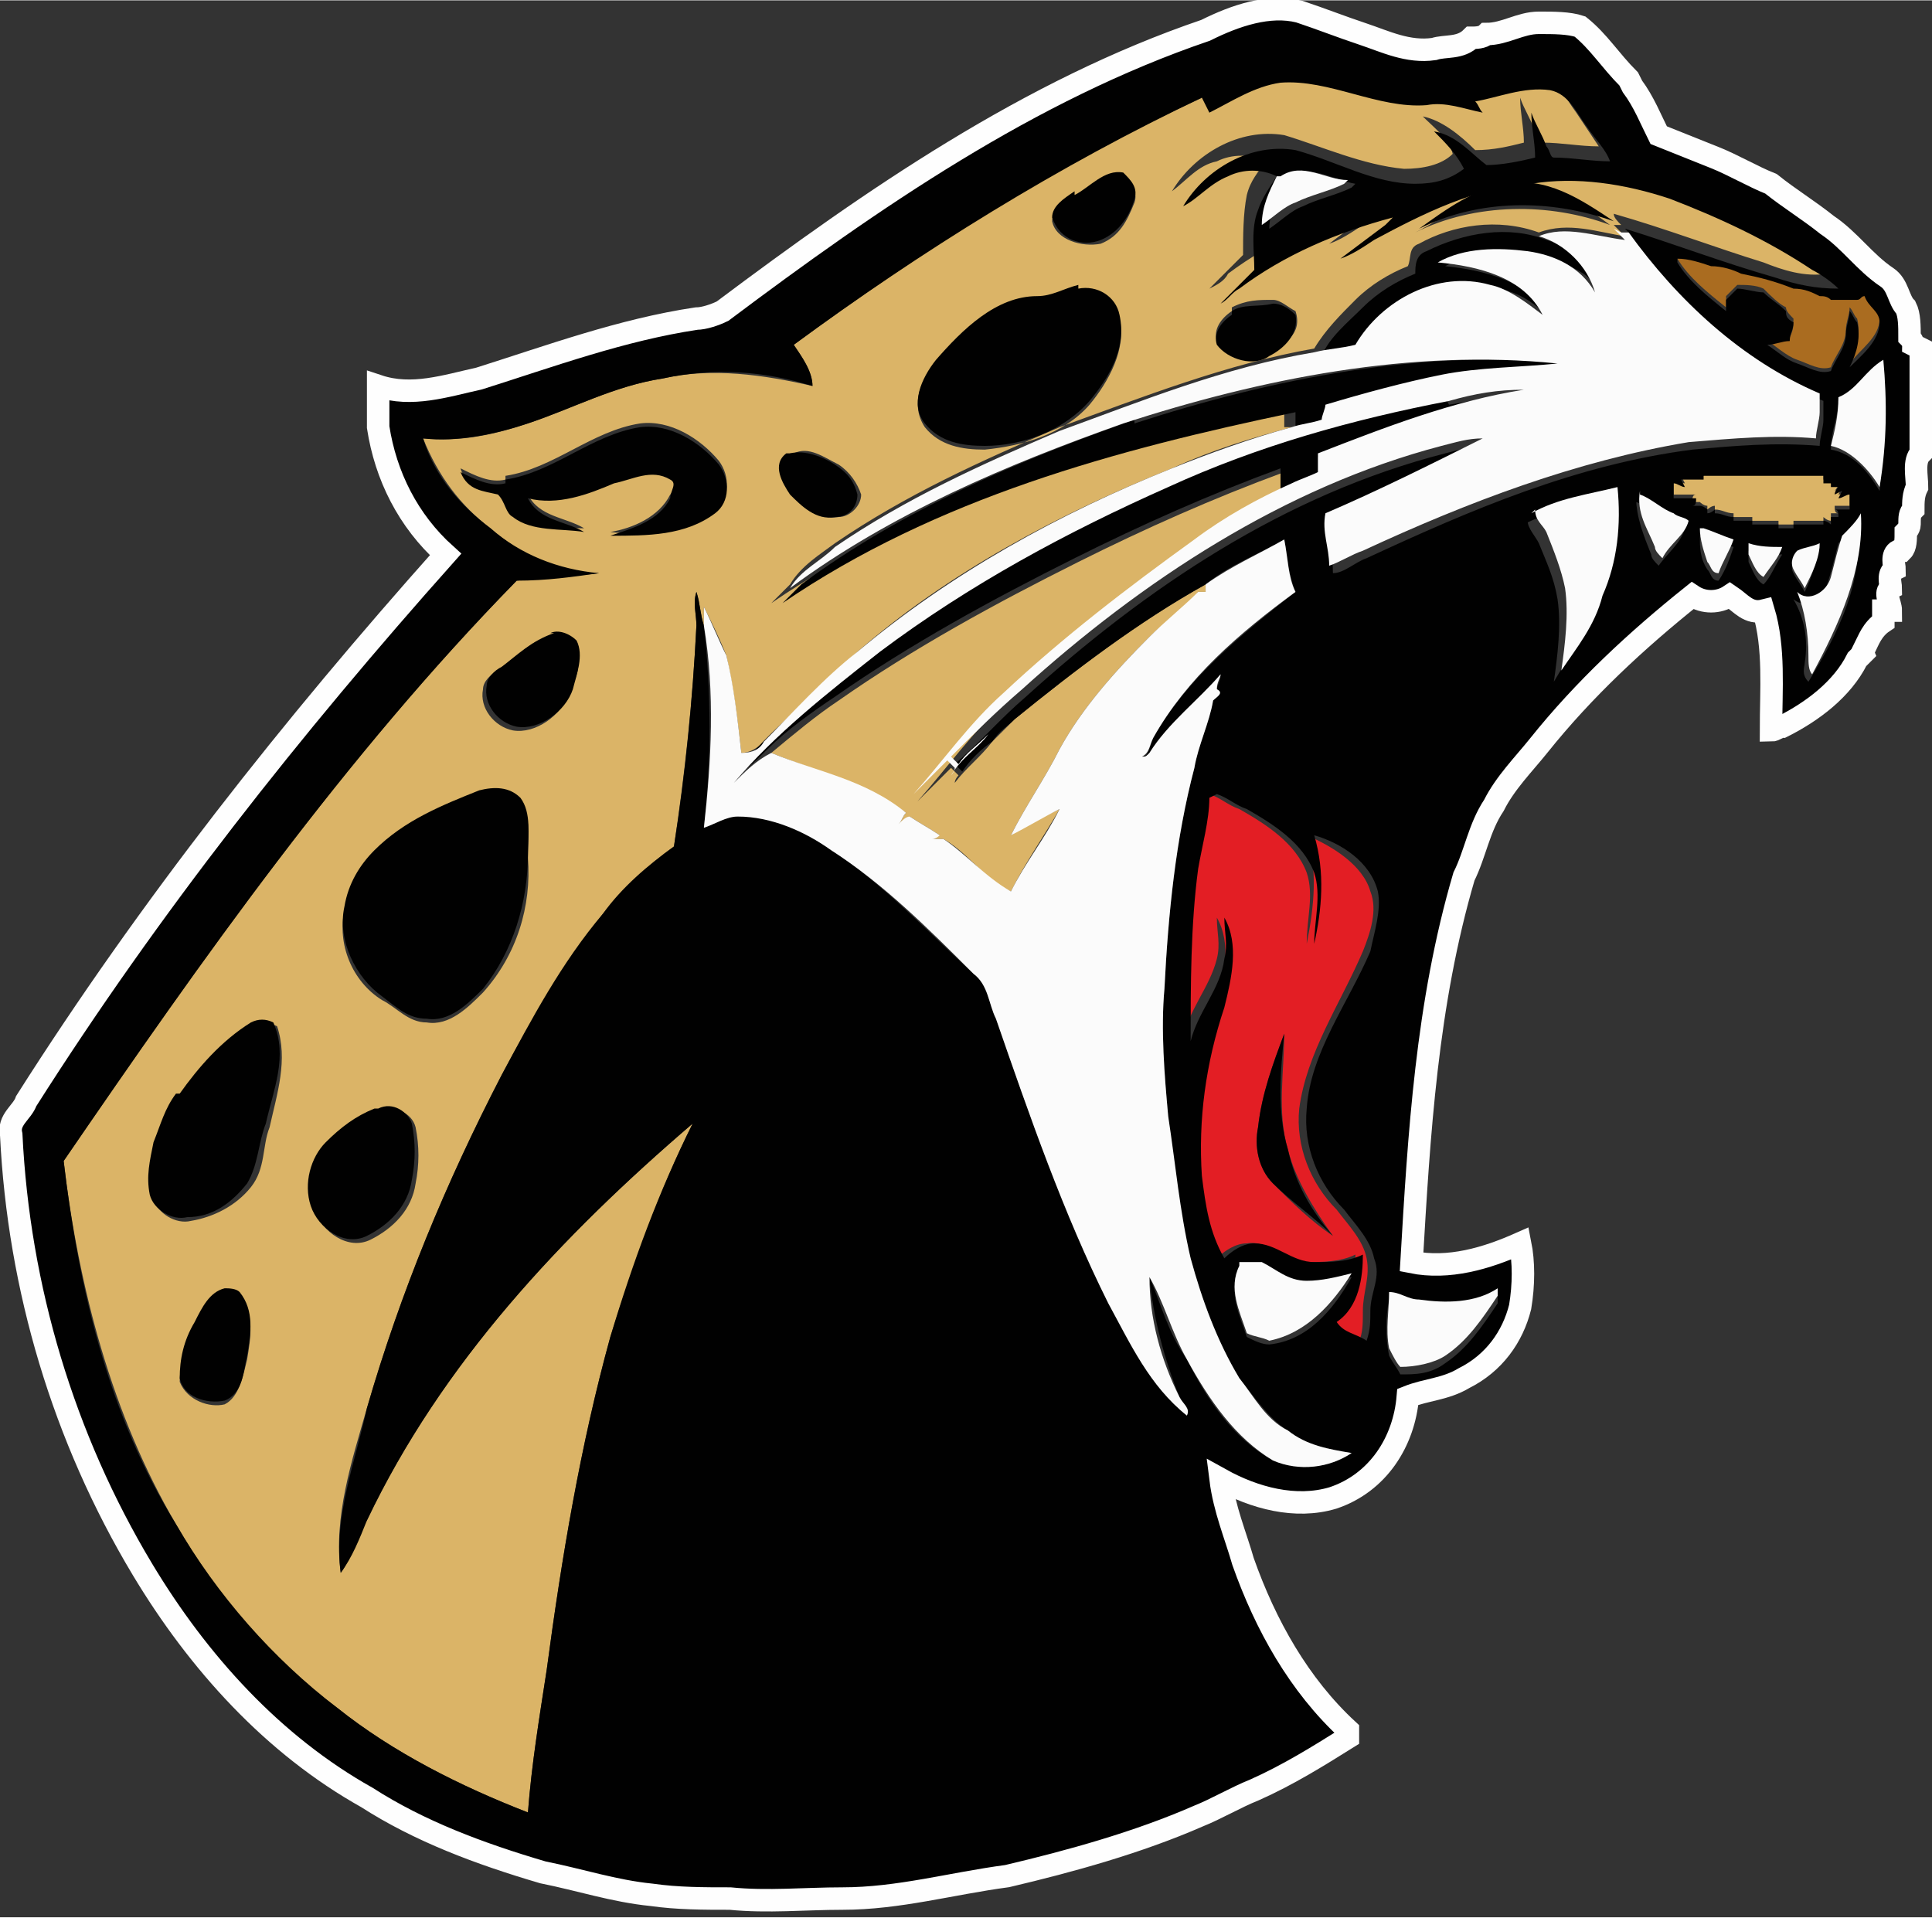 <?xml version="1.0" encoding="UTF-8"?>
<!DOCTYPE svg PUBLIC "-//W3C//DTD SVG 1.1//EN" "http://www.w3.org/Graphics/SVG/1.1/DTD/svg11.dtd">
<!-- Creator: CorelDRAW 2018 (64-Bit) -->
<svg xmlns="http://www.w3.org/2000/svg" xml:space="preserve" width="0.541in" height="0.537in" version="1.1" style="shape-rendering:geometricPrecision; text-rendering:geometricPrecision; image-rendering:optimizeQuality; fill-rule:evenodd; clip-rule:evenodd"
viewBox="0 0 5.16 5.12"
 xmlns:xlink="http://www.w3.org/1999/xlink">
 <rect x="0" y="0" width="5.16" height="5.12" fill="#333333" stroke="none"/>
 <defs>
  <style type="text/css">
   <![CDATA[
    .str0 {stroke:#FEFEFE;stroke-width:0.06;stroke-miterlimit:2.613}
    .fil5 {fill:none}
    .fil2 {fill:#E31E24;fill-rule:nonzero}
    .fil3 {fill:#010101;fill-rule:nonzero}
    .fil1 {fill:#AA6C20;fill-rule:nonzero}
    .fil0 {fill:#DBB467;fill-rule:nonzero}
    .fil4 {fill:#FBFBFB;fill-rule:nonzero}
   ]]>
  </style>
 </defs>
 <g id="Layer_x0020_1">
  <g id="_948319088">
   <g>
    <path class="fil0" d="M3.2 0.26c0.06,-0.03 0.12,-0.06 0.19,-0.08 0.13,-0.02 0.26,0.06 0.39,0.06 0.05,-0.01 0.1,0.01 0.15,0.02 -0.01,-0.01 -0.02,-0.02 -0.02,-0.03 0.07,-0.01 0.14,-0.04 0.2,-0.03 0.05,0.01 0.07,0.06 0.1,0.1 0.02,0.03 0.04,0.06 0.06,0.09 -0.05,-0 -0.1,-0.01 -0.15,-0.01 -0.02,0 -0.02,-0.02 -0.02,-0.03 -0.01,-0.03 -0.03,-0.06 -0.04,-0.09 0,0.04 0.01,0.08 0.01,0.12 -0.04,0.01 -0.08,0.02 -0.13,0.02 -0.04,-0.04 -0.09,-0.08 -0.14,-0.09 0.03,0.03 0.07,0.06 0.08,0.1 -0.03,0.03 -0.08,0.04 -0.13,0.04 -0.11,-0.01 -0.22,-0.06 -0.32,-0.09 -0.12,-0.02 -0.24,0.05 -0.3,0.15 0.04,-0.03 0.07,-0.07 0.12,-0.08 0.04,-0.02 0.09,-0.02 0.13,0 -0.02,0.03 -0.04,0.05 -0.05,0.09 -0.01,0.05 -0.01,0.11 -0.01,0.16 -0.03,0.03 -0.06,0.06 -0.09,0.09 0.02,-0.01 0.04,-0.02 0.05,-0.04 0.12,-0.09 0.26,-0.15 0.41,-0.19 -0,0.01 -0.01,0.02 -0.02,0.02 -0.04,0.03 -0.08,0.06 -0.12,0.09 0.03,-0.01 0.06,-0.03 0.09,-0.05 0.13,-0.07 0.27,-0.14 0.42,-0.15 0.13,-0.02 0.25,0.01 0.37,0.04 0.13,0.05 0.26,0.11 0.38,0.19 0.03,0.02 0.05,0.03 0.07,0.05 -0.06,0.01 -0.12,-0.01 -0.17,-0.03 -0.13,-0.04 -0.26,-0.09 -0.4,-0.13 0,0.01 0.01,0.02 0.02,0.03 -0,-0 -0.01,-0 -0.02,-0 0.01,0.01 0.02,0.02 0.03,0.03 -0.07,-0.01 -0.15,-0.04 -0.23,-0.01 -0.11,-0.04 -0.23,-0.02 -0.32,0.03 -0.03,0.01 -0.02,0.04 -0.03,0.06 -0.05,0.02 -0.1,0.05 -0.14,0.09 -0.04,0.04 -0.08,0.08 -0.11,0.13 -0.23,0.04 -0.46,0.13 -0.68,0.21 -0.21,0.09 -0.41,0.18 -0.6,0.31 -0.04,0.03 -0.09,0.06 -0.12,0.11 -0.02,0.02 -0.03,0.03 -0.05,0.05 0.41,-0.28 0.89,-0.41 1.37,-0.51 -0,0.01 -0,0.03 -0,0.04 0,-0 0.01,-0 0.02,-0 -0.11,0.03 -0.21,0.06 -0.32,0.11 -0.3,0.12 -0.6,0.28 -0.84,0.49 -0.09,0.08 -0.17,0.16 -0.25,0.24 -0.02,0.02 -0.04,0.03 -0.06,0.03 -0.01,-0.09 -0.02,-0.17 -0.04,-0.26 -0.02,-0.05 -0.04,-0.09 -0.06,-0.13 -0,0.02 -0,0.03 -0,0.05 -0.01,-0.03 -0.01,-0.06 -0.02,-0.09 -0.01,0.03 0,0.06 -0,0.09 -0.01,0.2 -0.03,0.39 -0.06,0.59 -0.07,0.05 -0.13,0.11 -0.19,0.18 -0.1,0.13 -0.19,0.28 -0.27,0.43 -0.15,0.29 -0.27,0.58 -0.36,0.89 -0.04,0.14 -0.09,0.29 -0.07,0.44 0.03,-0.04 0.04,-0.1 0.07,-0.14 0.2,-0.42 0.52,-0.76 0.87,-1.06 -0.09,0.18 -0.16,0.38 -0.22,0.57 -0.08,0.29 -0.13,0.59 -0.17,0.89 -0.02,0.13 -0.04,0.25 -0.05,0.38 -0.18,-0.07 -0.36,-0.16 -0.51,-0.28 -0.18,-0.13 -0.32,-0.3 -0.43,-0.49 -0.17,-0.29 -0.26,-0.63 -0.3,-0.97 0.37,-0.54 0.75,-1.08 1.21,-1.55 0.07,-0.01 0.14,-0.01 0.22,-0.02 -0.11,-0 -0.21,-0.05 -0.29,-0.12 -0.08,-0.06 -0.14,-0.14 -0.18,-0.24 0.1,0.01 0.19,-0.01 0.28,-0.04 0.12,-0.04 0.23,-0.1 0.36,-0.12 0.13,-0.03 0.27,-0.01 0.4,0.02 0,-0.04 -0.03,-0.08 -0.05,-0.11 0.34,-0.25 0.7,-0.48 1.09,-0.66zm-0.33 0.26l0 0c-0.03,0.01 -0.06,0.04 -0.06,0.07 0.01,0.05 0.08,0.07 0.13,0.06 0.05,-0.02 0.07,-0.06 0.09,-0.11 0.01,-0.03 -0.01,-0.05 -0.03,-0.07 -0.05,-0.01 -0.09,0.04 -0.13,0.06zm1.15 -0.02l0 0c-0.09,0.02 -0.16,0.08 -0.24,0.12 0.16,-0.08 0.36,-0.08 0.52,-0.02 -0.08,-0.06 -0.18,-0.12 -0.29,-0.1zm-1.14 0.27l0 0c-0.04,0 -0.07,0.03 -0.11,0.03 -0.11,0 -0.2,0.09 -0.27,0.17 -0.04,0.04 -0.07,0.11 -0.03,0.17 0.04,0.05 0.1,0.06 0.16,0.06 0.1,-0.01 0.21,-0.04 0.28,-0.12 0.05,-0.06 0.1,-0.15 0.08,-0.23 -0.01,-0.05 -0.06,-0.08 -0.11,-0.07zm0.41 0.06l0 0c-0.03,0.02 -0.05,0.05 -0.04,0.08 0.03,0.05 0.09,0.06 0.14,0.03 0.04,-0.02 0.09,-0.05 0.07,-0.11 -0.02,-0.01 -0.04,-0.03 -0.06,-0.03 -0.04,0 -0.07,0 -0.11,0.02zm-1.94 0.45l0 0c-0.04,0.01 -0.08,-0.01 -0.12,-0.03 0.01,0.04 0.06,0.05 0.1,0.06 0.01,0.02 0.02,0.04 0.04,0.06 0.06,0.04 0.13,0.04 0.19,0.04 -0.05,-0.03 -0.12,-0.03 -0.15,-0.09 0.08,0.02 0.16,-0.01 0.23,-0.04 0.05,-0.02 0.1,-0.04 0.15,-0.01 0.02,0.01 0.01,0.04 0,0.05 -0.03,0.06 -0.1,0.09 -0.16,0.1 0.09,0.01 0.2,0.01 0.28,-0.06 0.04,-0.03 0.04,-0.09 0.01,-0.13 -0.05,-0.06 -0.13,-0.11 -0.21,-0.1 -0.13,0.02 -0.23,0.12 -0.36,0.14zm0.76 -0.07l0 0c-0.04,0.03 -0.02,0.08 0.01,0.11 0.03,0.03 0.07,0.07 0.12,0.06 0.03,-0 0.06,-0.03 0.06,-0.06 -0.01,-0.03 -0.03,-0.06 -0.06,-0.08 -0.04,-0.02 -0.08,-0.05 -0.12,-0.03zm-0.64 0.49l0 0c-0.06,0.01 -0.09,0.06 -0.14,0.09 -0.02,0.01 -0.04,0.03 -0.04,0.05 -0.01,0.05 0.03,0.1 0.08,0.11 0.06,0.01 0.13,-0.04 0.15,-0.1 0.02,-0.04 0.04,-0.09 0.01,-0.13 -0.01,-0.02 -0.04,-0.03 -0.07,-0.02zm-0.19 0.42l0 0c-0.1,0.03 -0.21,0.08 -0.28,0.16 -0.04,0.04 -0.07,0.09 -0.08,0.15 -0.02,0.09 0.02,0.19 0.1,0.24 0.04,0.02 0.07,0.06 0.12,0.06 0.06,0.01 0.11,-0.04 0.15,-0.08 0.09,-0.1 0.13,-0.23 0.12,-0.36 -0,-0.05 0.01,-0.1 -0.02,-0.15 -0.03,-0.03 -0.07,-0.03 -0.11,-0.02zm-0.8 0.81l0 0c-0.03,0.04 -0.05,0.08 -0.06,0.13 -0.01,0.04 -0.02,0.09 -0.01,0.14 0.01,0.04 0.06,0.07 0.1,0.06 0.06,-0.01 0.12,-0.04 0.16,-0.09 0.04,-0.05 0.03,-0.11 0.05,-0.16 0.02,-0.09 0.05,-0.18 0.02,-0.27 -0.02,-0.01 -0.05,-0.01 -0.06,0 -0.08,0.05 -0.13,0.12 -0.19,0.19zm0.53 0.04l0 0c-0.05,0.02 -0.09,0.06 -0.13,0.09 -0.05,0.04 -0.07,0.11 -0.04,0.17 0.02,0.06 0.09,0.11 0.15,0.08 0.06,-0.03 0.11,-0.08 0.12,-0.15 0.01,-0.05 0.01,-0.1 0,-0.15 -0.01,-0.04 -0.06,-0.06 -0.09,-0.04zm-0.41 0.48l0 0c-0.04,0.02 -0.06,0.06 -0.08,0.09 -0.02,0.05 -0.04,0.1 -0.04,0.15 0.02,0.05 0.08,0.07 0.12,0.06 0.04,-0.02 0.05,-0.08 0.06,-0.12 0.01,-0.06 0.02,-0.12 -0.02,-0.17 -0.01,-0.01 -0.03,-0.02 -0.04,-0.01z"/>
    <path class="fil0" d="M4.36 0.22c0,0 0,0 0,0 -0,-0 -0,-0 -0,-0z"/>
    <path class="fil0" d="M4.37 0.25c0,0 0,0 0,0 -0,-0 -0,-0 -0,-0z"/>
    <path class="fil1" d="M4.47 0.67c0,0 0.01,0.01 0.01,0.01 0.03,0 0.06,0.01 0.09,0.02 0.03,0.01 0.05,0.01 0.08,0.02 0.05,0.01 0.09,0.03 0.14,0.04 0.02,0.01 0.04,0.01 0.07,0.02 0.01,0 0.02,0 0.03,0.01 0.02,0 0.05,0 0.07,0 0.01,-0 0.01,-0.01 0.02,-0.01 0.01,0.03 0.04,0.04 0.04,0.07 -0,0.05 -0.05,0.08 -0.08,0.12 0.02,-0.04 0.03,-0.08 0.02,-0.12 -0.01,-0.01 -0.01,-0.02 -0.02,-0.03 -0,0.02 -0.01,0.04 -0.01,0.06 0,0.04 -0.03,0.07 -0.04,0.1 -0.03,0.01 -0.06,-0.01 -0.09,-0.02 -0.03,-0.01 -0.06,-0.04 -0.08,-0.05 0.02,-0 0.04,-0.01 0.06,-0.01 0.01,-0.02 0.01,-0.03 0.01,-0.05 -0.01,-0.01 -0.02,-0.02 -0.02,-0.03 -0.02,-0.01 -0.04,-0.03 -0.06,-0.05 -0.02,-0.01 -0.05,-0.01 -0.07,-0.01 -0.01,0.01 -0.02,0.02 -0.03,0.03 -0,0.01 -0,0.02 -0,0.03 -0.05,-0.04 -0.1,-0.08 -0.13,-0.13 -0,-0 -0,-0.01 -0,-0.02z"/>
    <path class="fil0" d="M2.88 1.5c0.18,-0.09 0.36,-0.17 0.55,-0.24 -0,0.02 -0,0.04 -0,0.06 0.01,-0 0.02,-0.01 0.03,-0.01 -0.09,0.04 -0.18,0.1 -0.26,0.15 -0.18,0.12 -0.35,0.26 -0.51,0.41 -0.09,0.08 -0.16,0.18 -0.24,0.27 0.03,-0.03 0.06,-0.06 0.09,-0.09 0.01,0.01 0.01,0.01 0.02,0.02 -0,0 -0.01,0.01 -0.01,0.02 0.03,-0.04 0.07,-0.07 0.1,-0.11 0.02,-0.02 0.04,-0.04 0.06,-0.06 0.16,-0.13 0.33,-0.26 0.51,-0.36 0,0.01 0,0.02 0,0.02 -0.01,-0 -0.02,-0 -0.02,-0 -0.04,0.05 -0.09,0.08 -0.13,0.12 -0.09,0.09 -0.18,0.19 -0.24,0.3 -0.04,0.08 -0.09,0.15 -0.13,0.23 0.04,-0.03 0.09,-0.05 0.13,-0.07 -0.04,0.07 -0.09,0.14 -0.13,0.22 -0.07,-0.03 -0.11,-0.1 -0.18,-0.14 -0.01,-0 -0.02,-0 -0.03,-0 0,-0 0.01,-0.01 0.02,-0.01 -0.03,-0.02 -0.05,-0.03 -0.08,-0.05 -0.01,0.01 -0.02,0.02 -0.03,0.02 0.01,-0.01 0.01,-0.02 0.02,-0.03 -0.11,-0.08 -0.24,-0.11 -0.36,-0.16 0.06,-0.05 0.12,-0.1 0.18,-0.14 0.2,-0.14 0.42,-0.26 0.64,-0.37z"/>
    <path class="fil0" d="M4.49 1.27c0.02,0 0.04,0 0.06,0l-0 -0.01c0.11,0 0.22,-0 0.32,0 0,0.01 0,0.02 0,0.02 0.01,-0 0.02,-0 0.02,-0l-0 0.01 0.02 -0c-0,0.01 -0.01,0.02 -0.01,0.02l0.02 -0.01 -0.01 0.02c0.01,-0 0.02,-0.01 0.03,-0.01 -0,0.01 -0,0.02 -0,0.04 -0.01,-0 -0.03,-0 -0.04,-0 0,0.01 0,0.02 0.01,0.02l-0.02 -0 0 0.02c-0.01,-0 -0.02,-0.01 -0.02,-0.01l-0 0.01c-0.03,-0 -0.05,-0 -0.08,-0l0 0.01c-0.01,-0 -0.03,-0 -0.04,-0l0 -0.01c-0.02,0 -0.04,0 -0.07,0l-0 -0.01c-0.02,-0 -0.04,-0 -0.05,-0l0 -0.01c-0.02,-0 -0.03,-0.01 -0.05,-0.01l0 -0.01c-0.01,0 -0.02,0.01 -0.02,0.01l0 -0.01c-0.01,-0 -0.02,-0.01 -0.02,-0.01 -0.01,0 -0.02,0 -0.02,0 0,-0.01 0,-0.02 0.01,-0.02 -0.02,0 -0.04,0 -0.06,0 -0,-0.01 -0,-0.02 -0,-0.04 0.01,0 0.02,0.01 0.03,0.01l-0.01 -0.02z"/>
    <path class="fil2" d="M3.23 2.12c0.03,0.01 0.05,0.03 0.08,0.04 0.07,0.04 0.15,0.09 0.18,0.17 0.02,0.06 0,0.12 0,0.19 0.02,-0.1 0.03,-0.2 0,-0.29 0.07,0.03 0.15,0.08 0.17,0.15 0.02,0.05 -0,0.11 -0.02,0.16 -0.06,0.14 -0.15,0.27 -0.17,0.42 -0.01,0.1 0.03,0.2 0.1,0.27 0.03,0.04 0.07,0.08 0.08,0.13 0.01,0.05 -0.01,0.09 -0.01,0.14 -0,0.03 0,0.06 -0.01,0.08 -0.03,-0.01 -0.06,-0.02 -0.08,-0.05 0.06,-0.04 0.07,-0.12 0.07,-0.18 -0.04,0.02 -0.09,0.02 -0.13,0.02 -0.06,-0 -0.1,-0.06 -0.16,-0.05 -0.03,0 -0.06,0.02 -0.08,0.04 -0.03,-0.07 -0.04,-0.15 -0.06,-0.22 -0.01,-0.15 0.01,-0.31 0.06,-0.45 0.02,-0.08 0.04,-0.17 -0,-0.24 0,0.04 0.01,0.07 0,0.11 -0.02,0.08 -0.08,0.14 -0.09,0.22 0,-0.16 0,-0.31 0.02,-0.46 0.01,-0.06 0.03,-0.13 0.03,-0.19zm0.13 0.89l0 0c-0.01,0.05 0,0.11 0.04,0.15 0.05,0.05 0.1,0.1 0.16,0.14 -0.05,-0.07 -0.1,-0.15 -0.12,-0.23 -0.03,-0.1 -0.01,-0.21 -0.01,-0.31 -0.03,0.08 -0.06,0.16 -0.07,0.25z"/>
    <path class="fil3" d="M3.23 0.09c0.08,-0.04 0.17,-0.07 0.25,-0.05 0.06,0.02 0.11,0.04 0.17,0.06 0.06,0.02 0.12,0.05 0.19,0.04 0.03,-0.01 0.07,-0 0.1,-0.03 0.01,-0 0.03,0 0.04,-0.01 0.05,-0 0.09,-0.03 0.14,-0.03 0.04,0 0.08,-0 0.11,0.01 0.05,0.04 0.08,0.09 0.13,0.14 0,0 0,0 0,0l0.01 0.02c0,0 0,0 0,0 0.03,0.04 0.05,0.09 0.07,0.13 0.05,0.02 0.1,0.04 0.15,0.06 0.05,0.02 0.1,0.05 0.15,0.07 0.05,0.04 0.1,0.07 0.15,0.11 0.06,0.04 0.1,0.1 0.16,0.14 0.03,0.02 0.03,0.06 0.05,0.08 0.01,0.02 0.01,0.05 0.01,0.08 0,0 0.01,0.01 0.01,0.02 0,0.09 0,0.19 -0,0.28 -0.02,0.02 -0.01,0.06 -0.01,0.09 -0.01,0.02 -0.01,0.04 -0.01,0.06 -0.01,0.01 -0.01,0.02 -0.01,0.04 -0,0.01 -0.01,0.02 -0.01,0.02 0,0.02 -0,0.04 -0.01,0.05l-0.01 -0c-0,-0 -0.01,-0 -0.01,-0 -0.02,0.06 -0.01,0.13 -0.04,0.19 -0.02,0.03 -0.03,0.08 -0.05,0.11 -0.04,0.08 -0.12,0.14 -0.2,0.18 -0.01,0 -0.02,0.01 -0.03,0.01 0,-0.11 0.01,-0.22 -0.02,-0.32 -0.04,0.01 -0.06,-0.02 -0.09,-0.04 -0.03,0.02 -0.07,0.02 -0.1,-0 -0.15,0.12 -0.29,0.25 -0.41,0.4 -0.04,0.05 -0.09,0.1 -0.12,0.16 -0.04,0.06 -0.05,0.13 -0.08,0.19 -0.1,0.34 -0.12,0.69 -0.14,1.03 0.1,0.02 0.2,-0.01 0.29,-0.05 0.01,0.05 0.01,0.11 0,0.17 -0.02,0.08 -0.07,0.15 -0.15,0.19 -0.05,0.03 -0.1,0.03 -0.15,0.05 -0.01,0.12 -0.08,0.23 -0.2,0.27 -0.1,0.03 -0.21,-0 -0.3,-0.05 0.01,0.08 0.04,0.15 0.06,0.22 0.06,0.17 0.15,0.33 0.28,0.45 -0,0 -0,0.01 -0,0.02 -0.08,0.05 -0.16,0.1 -0.25,0.14 -0.05,0.02 -0.1,0.05 -0.15,0.07 -0.16,0.07 -0.34,0.12 -0.51,0.16 -0.15,0.02 -0.29,0.06 -0.44,0.06 -0.1,0 -0.2,0.01 -0.3,0 -0.07,-0 -0.14,0 -0.21,-0.01 -0.1,-0.01 -0.19,-0.04 -0.29,-0.06 -0.17,-0.05 -0.33,-0.11 -0.47,-0.2 -0.25,-0.14 -0.45,-0.36 -0.6,-0.61 -0.21,-0.35 -0.33,-0.75 -0.35,-1.16 -0.01,-0.04 0.03,-0.06 0.04,-0.09 0.33,-0.52 0.71,-1 1.12,-1.46 -0.1,-0.09 -0.16,-0.21 -0.18,-0.34 -0,-0.04 -0,-0.08 -0,-0.11 0.09,0.03 0.18,-0 0.27,-0.02 0.19,-0.06 0.38,-0.13 0.58,-0.16 0.02,-0 0.05,-0.01 0.07,-0.02 0.4,-0.3 0.82,-0.59 1.29,-0.75zm-0.02 0.17l0 0c-0.38,0.18 -0.75,0.41 -1.09,0.66 0.02,0.03 0.05,0.07 0.05,0.11 -0.13,-0.04 -0.26,-0.05 -0.4,-0.02 -0.13,0.02 -0.24,0.08 -0.36,0.12 -0.09,0.03 -0.19,0.05 -0.28,0.04 0.03,0.1 0.1,0.18 0.18,0.24 0.08,0.07 0.18,0.11 0.29,0.12 -0.07,0.01 -0.14,0.02 -0.22,0.02 -0.46,0.47 -0.84,1.01 -1.21,1.55 0.04,0.34 0.12,0.68 0.3,0.97 0.11,0.19 0.26,0.36 0.43,0.49 0.15,0.12 0.33,0.21 0.51,0.28 0.01,-0.13 0.03,-0.25 0.05,-0.38 0.04,-0.3 0.09,-0.6 0.17,-0.89 0.06,-0.2 0.13,-0.39 0.22,-0.57 -0.35,0.3 -0.67,0.64 -0.87,1.06 -0.02,0.05 -0.04,0.1 -0.07,0.14 -0.02,-0.15 0.04,-0.3 0.07,-0.44 0.09,-0.31 0.21,-0.6 0.36,-0.89 0.08,-0.15 0.16,-0.3 0.27,-0.43 0.05,-0.07 0.12,-0.13 0.19,-0.18 0.03,-0.19 0.05,-0.39 0.06,-0.59 0,-0.03 -0.01,-0.06 0,-0.09 0.01,0.03 0.01,0.06 0.02,0.09 0.02,0.18 0.02,0.36 -0,0.54 0.03,-0.01 0.06,-0.03 0.09,-0.03 0.09,-0.01 0.18,0.04 0.25,0.09 0.14,0.09 0.26,0.22 0.38,0.33 0.04,0.03 0.04,0.08 0.06,0.12 0.09,0.26 0.18,0.51 0.3,0.76 0.06,0.11 0.11,0.22 0.21,0.3 0,-0.02 -0.02,-0.03 -0.02,-0.05 -0.04,-0.1 -0.07,-0.21 -0.08,-0.32 0.03,0.07 0.05,0.15 0.1,0.22 0.05,0.1 0.12,0.21 0.23,0.27 0.07,0.03 0.15,0.02 0.21,-0.02 -0.06,-0.01 -0.12,-0.02 -0.17,-0.06 -0.05,-0.03 -0.09,-0.09 -0.13,-0.14 -0.06,-0.1 -0.1,-0.21 -0.13,-0.32 -0.04,-0.12 -0.05,-0.25 -0.06,-0.38 -0.01,-0.11 -0.02,-0.23 -0.01,-0.34 0.01,-0.2 0.03,-0.4 0.08,-0.59 0.01,-0.06 0.04,-0.12 0.05,-0.18 0.01,-0.01 0.03,-0.02 0.01,-0.03 0,-0.01 0.01,-0.02 0.01,-0.04 -0.06,0.07 -0.14,0.13 -0.19,0.21 -0,0.01 -0.01,0.01 -0.02,0.01 0.02,-0 0.02,-0.03 0.03,-0.05 0.09,-0.16 0.24,-0.28 0.38,-0.39 -0.02,-0.05 -0.02,-0.09 -0.03,-0.14 -0.07,0.04 -0.15,0.07 -0.21,0.12 -0.18,0.1 -0.35,0.23 -0.51,0.36 -0.02,0.02 -0.04,0.03 -0.06,0.06 -0.03,0.02 -0.06,0.05 -0.08,0.08 -0.01,-0.01 -0.01,-0.01 -0.02,-0.02 0.07,-0.06 0.12,-0.12 0.19,-0.18 0.32,-0.29 0.69,-0.54 1.12,-0.65 0.04,-0.01 0.07,-0.02 0.11,-0.02 -0.14,0.06 -0.28,0.13 -0.42,0.2 -0,0.05 0.01,0.09 0.01,0.14 0.03,-0 0.06,-0.03 0.09,-0.04 0.28,-0.13 0.56,-0.25 0.87,-0.29 0.11,-0.01 0.22,-0.02 0.34,-0.01 0,-0.02 0.01,-0.05 0.01,-0.07 0,-0.02 0,-0.04 0,-0.05 -0.21,-0.09 -0.37,-0.25 -0.51,-0.43l-0 -0c-0,-0.01 -0.01,-0.02 -0.02,-0.03 0.13,0.04 0.26,0.09 0.4,0.13 0.06,0.02 0.11,0.03 0.17,0.03 -0.02,-0.02 -0.05,-0.04 -0.07,-0.05 -0.12,-0.08 -0.25,-0.14 -0.38,-0.19 -0.12,-0.04 -0.25,-0.06 -0.37,-0.04 -0.15,0.01 -0.29,0.08 -0.42,0.15 -0.03,0.02 -0.06,0.04 -0.09,0.05 0.04,-0.03 0.08,-0.06 0.12,-0.09 0.01,-0.01 0.01,-0.01 0.02,-0.02 -0.15,0.04 -0.29,0.1 -0.41,0.19 -0.02,0.01 -0.03,0.03 -0.05,0.04 0.03,-0.03 0.06,-0.06 0.09,-0.09 0,-0.05 -0.01,-0.11 0.01,-0.16 0.01,-0.03 0.03,-0.06 0.05,-0.09 -0.04,-0.02 -0.09,-0.02 -0.13,-0 -0.05,0.02 -0.08,0.06 -0.12,0.08 0.06,-0.1 0.18,-0.17 0.3,-0.15 0.11,0.03 0.21,0.09 0.32,0.09 0.05,0 0.09,-0.01 0.13,-0.04 -0.02,-0.04 -0.05,-0.07 -0.08,-0.1 0.06,0.01 0.1,0.06 0.14,0.09 0.04,-0 0.09,-0.01 0.13,-0.02 0,-0.04 -0.01,-0.08 -0.01,-0.12 0.01,0.03 0.03,0.06 0.04,0.09 0.01,0.01 0.01,0.03 0.02,0.03 0.05,0 0.1,0.01 0.15,0.01 -0.01,-0.03 -0.04,-0.06 -0.06,-0.09 -0.03,-0.04 -0.05,-0.09 -0.1,-0.1 -0.07,-0.01 -0.14,0.02 -0.2,0.03 0.01,0.01 0.01,0.02 0.02,0.03 -0.05,-0.01 -0.1,-0.03 -0.15,-0.02 -0.13,0.01 -0.26,-0.07 -0.39,-0.06 -0.07,0.01 -0.13,0.05 -0.19,0.08zm0.22 0.22l0 0c-0.02,0.04 -0.04,0.09 -0.04,0.13 0.03,-0.02 0.06,-0.05 0.09,-0.06 0.04,-0.02 0.09,-0.03 0.13,-0.05l0.01 -0.01c-0.06,-0.01 -0.13,-0.06 -0.18,-0.01zm1.05 0.2l0 0c0,0 0,0.01 0,0.02 0.03,0.05 0.08,0.09 0.13,0.13 0,-0.01 0,-0.02 0,-0.03 0.01,-0.01 0.02,-0.02 0.03,-0.03 0.02,-0 0.05,0.01 0.07,0.01 0.02,0.02 0.04,0.03 0.06,0.05 -0,0.01 0,0.02 0.02,0.03 -0,0.02 -0.01,0.03 -0.01,0.05 -0.02,0 -0.04,0.01 -0.06,0.01 0.03,0.02 0.05,0.04 0.08,0.05 0.03,0.01 0.06,0.03 0.09,0.02 0.01,-0.03 0.04,-0.06 0.04,-0.1 0,-0.02 0.01,-0.04 0.01,-0.06 0.01,0.01 0.01,0.02 0.02,0.03 0.01,0.04 -0,0.08 -0.02,0.12 0.03,-0.03 0.08,-0.07 0.08,-0.12 0,-0.03 -0.03,-0.04 -0.04,-0.07 -0.01,0 -0.01,0.01 -0.02,0.01 -0.02,0 -0.05,0 -0.07,-0 -0.01,-0.01 -0.02,-0.01 -0.03,-0.01 -0.02,-0.01 -0.04,-0.02 -0.07,-0.02 -0.05,-0.02 -0.09,-0.03 -0.14,-0.04 -0.02,-0.01 -0.05,-0.02 -0.08,-0.02 -0.03,-0.01 -0.06,-0.02 -0.09,-0.02 -0,-0 -0.01,-0.01 -0.01,-0.01zm0.43 0.39l0 0c-0,0.04 -0.02,0.08 -0.02,0.13 0.06,0.01 0.1,0.06 0.13,0.11 0.01,-0.11 0.02,-0.22 0.01,-0.34 -0.04,0.03 -0.07,0.08 -0.12,0.1zm-0.42 0.21l0 0 0.01 0.02c-0.01,-0 -0.02,-0.01 -0.03,-0.01 0,0.01 0,0.02 0,0.04 0.02,0 0.04,-0 0.06,-0 -0,0.01 -0,0.02 -0.01,0.02 0.01,-0 0.02,-0 0.02,-0 0.01,0 0.02,0.01 0.02,0.01l-0 0.01c0.01,-0 0.02,-0.01 0.02,-0.01l-0 0.01c0.02,0 0.03,0.01 0.05,0.01l-0 0.01c0.02,0 0.04,0 0.05,0l0 0.01c0.02,-0 0.04,-0 0.07,-0l-0 0.01c0.01,0 0.03,0 0.04,0l-0 -0.01c0.03,0 0.05,0 0.08,0l0 -0.01c0.01,0 0.02,0.01 0.02,0.01l-0 -0.02 0.02 0c-0,-0.01 -0,-0.02 -0.01,-0.02 0.01,0 0.03,0 0.04,0 0,-0.01 0,-0.02 0,-0.04 -0.01,0 -0.02,0.01 -0.03,0.01l0.01 -0.02 -0.02 0.01c0,-0.01 0.01,-0.02 0.01,-0.02l-0.02 0 0 -0.01c-0.01,0 -0.02,0 -0.02,0 0,-0.01 0,-0.02 -0,-0.02 -0.11,-0 -0.22,0 -0.32,-0l0 0.01c-0.02,-0 -0.04,-0 -0.06,-0zm-0.41 0.11l0 0c0,0.02 0.02,0.04 0.03,0.06 0.02,0.05 0.04,0.09 0.05,0.15 0.01,0.07 0,0.15 -0.01,0.22 0.04,-0.07 0.09,-0.13 0.11,-0.2 0.04,-0.09 0.05,-0.2 0.04,-0.29 -0.08,0.03 -0.16,0.03 -0.23,0.07zm0.29 -0.06l0 0c-0,0.05 0.02,0.1 0.04,0.15 0,0.01 0.01,0.02 0.02,0.03 0.02,-0.03 0.06,-0.06 0.07,-0.1 -0.01,-0.01 -0.03,-0.01 -0.04,-0.02 -0.03,-0.01 -0.06,-0.04 -0.09,-0.05zm0.59 0.06l0 0c-0.02,0.02 -0.03,0.04 -0.05,0.06 -0.01,0.04 -0.02,0.08 -0.03,0.11 -0.01,0.04 -0.05,0.07 -0.09,0.04 0.03,0.05 0.04,0.11 0.03,0.17 0,0.01 -0.01,0.03 0.01,0.05 0.08,-0.13 0.15,-0.27 0.13,-0.43 -0,-0 -0.01,-0 -0.01,-0zm-0.42 0.04l0 0c0,0.03 0,0.06 0.02,0.09 0.01,0.01 0.01,0.03 0.03,0.03 0.02,-0.03 0.03,-0.06 0.04,-0.09 -0.03,-0.01 -0.06,-0.02 -0.08,-0.03zm0.26 0.05l0 0c-0.01,0.02 -0.02,0.03 -0.01,0.05 0.01,0.02 0.02,0.03 0.03,0.05 0.02,-0.04 0.03,-0.08 0.04,-0.12 -0.02,0.01 -0.04,0.01 -0.06,0.02zm-0.13 0.02l0 0c0.01,0.02 0.02,0.05 0.04,0.06 0.02,-0.02 0.03,-0.05 0.05,-0.08 -0.03,-0 -0.06,-0 -0.09,-0.01 0,0.01 0,0.02 0,0.03zm-1.44 0.63l0 0c-0,0.06 -0.02,0.13 -0.03,0.19 -0.02,0.15 -0.02,0.31 -0.02,0.46 0.02,-0.08 0.08,-0.14 0.09,-0.22 0.01,-0.04 0,-0.07 -0,-0.11 0.04,0.07 0.02,0.16 0,0.24 -0.05,0.15 -0.07,0.3 -0.06,0.45 0.01,0.08 0.02,0.15 0.06,0.22 0.02,-0.02 0.05,-0.04 0.08,-0.04 0.06,-0 0.1,0.05 0.16,0.05 0.04,0 0.09,0 0.13,-0.02 0,0.06 -0.01,0.14 -0.07,0.18 0.02,0.03 0.05,0.03 0.08,0.05 0.01,-0.03 0.01,-0.05 0.01,-0.08 0,-0.05 0.03,-0.09 0.01,-0.14 -0.01,-0.05 -0.05,-0.09 -0.08,-0.13 -0.07,-0.07 -0.11,-0.17 -0.1,-0.27 0.01,-0.15 0.11,-0.28 0.17,-0.42 0.01,-0.05 0.03,-0.11 0.02,-0.16 -0.02,-0.08 -0.1,-0.13 -0.17,-0.15 0.03,0.1 0.02,0.2 -0,0.29 -0,-0.06 0.02,-0.13 -0,-0.19 -0.03,-0.08 -0.11,-0.13 -0.18,-0.17 -0.03,-0.01 -0.05,-0.03 -0.08,-0.04zm0.08 1.26l0 0c-0.03,0.06 0,0.12 0.02,0.18 0.02,0.01 0.04,0.02 0.06,0.02 0.1,-0.01 0.17,-0.09 0.22,-0.18 -0.04,0.01 -0.08,0.02 -0.12,0.02 -0.04,0 -0.08,-0.03 -0.12,-0.05 -0.02,-0.01 -0.04,-0 -0.06,-0zm0.48 0.1l0 0c-0.03,-0 -0.05,-0.02 -0.08,-0.02 -0.01,0.05 -0.01,0.1 -0,0.15 0.01,0.02 0.02,0.03 0.03,0.05 0.04,0 0.08,-0 0.12,-0.03 0.06,-0.04 0.1,-0.1 0.14,-0.16 0,-0.01 0,-0.02 0,-0.02 -0.06,0.04 -0.14,0.04 -0.21,0.03z"/>
    <path class="fil3" d="M2.87 0.52c0.04,-0.02 0.08,-0.07 0.13,-0.06 0.02,0.02 0.04,0.04 0.03,0.07 -0.01,0.04 -0.04,0.09 -0.09,0.11 -0.05,0.02 -0.11,-0 -0.13,-0.06 0,-0.03 0.03,-0.05 0.06,-0.07z"/>
    <path class="fil3" d="M4.02 0.49c0.11,-0.02 0.2,0.04 0.29,0.1 -0.17,-0.06 -0.36,-0.06 -0.52,0.02 0.07,-0.05 0.15,-0.11 0.24,-0.12z"/>
    <path class="fil3" d="M3.81 0.67c0.1,-0.05 0.22,-0.07 0.32,-0.03 0.07,0.02 0.13,0.08 0.15,0.15 -0.03,-0.07 -0.11,-0.09 -0.18,-0.11 -0.08,-0.01 -0.17,-0.01 -0.24,0.03 0.1,0.01 0.23,0.04 0.28,0.14 -0.04,-0.04 -0.08,-0.07 -0.14,-0.08 -0.14,-0.04 -0.29,0.04 -0.36,0.16 -0.04,0 -0.07,0.01 -0.11,0.02 0.02,-0.05 0.07,-0.09 0.11,-0.13 0.04,-0.04 0.09,-0.07 0.14,-0.09 0,-0.02 0,-0.05 0.03,-0.06z"/>
    <path class="fil3" d="M2.88 0.77c0.05,-0.01 0.1,0.02 0.11,0.07 0.02,0.09 -0.03,0.17 -0.08,0.23 -0.07,0.08 -0.18,0.12 -0.28,0.12 -0.06,0 -0.12,-0.01 -0.16,-0.06 -0.04,-0.05 -0.01,-0.12 0.03,-0.17 0.07,-0.08 0.16,-0.17 0.27,-0.17 0.04,0 0.07,-0.02 0.11,-0.03z"/>
    <path class="fil3" d="M3.29 0.83c0.03,-0.02 0.07,-0.01 0.11,-0.02 0.02,-0 0.04,0.01 0.06,0.03 0.01,0.05 -0.03,0.09 -0.07,0.11 -0.04,0.03 -0.11,0.01 -0.14,-0.03 -0.01,-0.03 0.01,-0.06 0.04,-0.08z"/>
    <path class="fil3" d="M3.03 1.13c0.37,-0.12 0.77,-0.2 1.16,-0.16 -0.1,0.01 -0.21,0.01 -0.31,0.03 -0.11,0.02 -0.21,0.05 -0.31,0.08 -0.01,0.01 -0.01,0.03 -0.01,0.04 -0.03,0 -0.05,0.01 -0.08,0.02 -0,0 -0.01,0 -0.02,0 0,-0.01 0,-0.03 0,-0.04 -0.48,0.1 -0.96,0.23 -1.37,0.51 0.02,-0.02 0.03,-0.03 0.05,-0.05 0.27,-0.2 0.58,-0.33 0.89,-0.44z"/>
    <path class="fil3" d="M3.87 1.08c0.07,-0.01 0.13,-0.03 0.2,-0.03 -0.19,0.04 -0.37,0.1 -0.55,0.17 0,0.02 0,0.03 0,0.05 -0.02,0.01 -0.05,0.02 -0.07,0.03 -0.01,0 -0.02,0.01 -0.03,0.01 0,-0.02 0,-0.04 0,-0.06 -0.19,0.07 -0.37,0.15 -0.55,0.24 -0.22,0.11 -0.44,0.23 -0.64,0.37 -0.06,0.04 -0.13,0.09 -0.18,0.14 -0.03,0.03 -0.06,0.06 -0.1,0.08 0.11,-0.14 0.25,-0.25 0.39,-0.35 0.24,-0.18 0.5,-0.32 0.77,-0.44 0.24,-0.1 0.49,-0.18 0.75,-0.23z"/>
    <path class="fil3" d="M1.35 1.28c0.13,-0.02 0.23,-0.12 0.36,-0.14 0.08,-0.01 0.16,0.04 0.21,0.1 0.03,0.04 0.03,0.1 -0.01,0.13 -0.08,0.06 -0.18,0.06 -0.28,0.06 0.06,-0.02 0.13,-0.04 0.16,-0.1 0,-0.02 0.02,-0.04 -0,-0.05 -0.05,-0.03 -0.1,-0 -0.15,0.01 -0.07,0.03 -0.15,0.06 -0.23,0.04 0.03,0.06 0.1,0.06 0.15,0.09 -0.06,-0.01 -0.14,-0 -0.19,-0.04 -0.02,-0.01 -0.02,-0.04 -0.04,-0.06 -0.04,-0.01 -0.08,-0.01 -0.1,-0.06 0.04,0.02 0.08,0.04 0.12,0.03z"/>
    <path class="fil3" d="M2.11 1.21c0.04,-0.01 0.09,0.01 0.12,0.03 0.03,0.02 0.05,0.04 0.06,0.08 0,0.03 -0.02,0.06 -0.06,0.06 -0.05,0.01 -0.09,-0.03 -0.12,-0.06 -0.02,-0.03 -0.05,-0.08 -0.01,-0.11z"/>
    <path class="fil3" d="M1.47 1.69c0.02,-0.01 0.05,-0 0.07,0.02 0.02,0.04 0,0.09 -0.01,0.13 -0.02,0.06 -0.09,0.11 -0.15,0.1 -0.05,-0.01 -0.09,-0.06 -0.08,-0.11 0,-0.02 0.02,-0.04 0.04,-0.05 0.04,-0.03 0.08,-0.07 0.14,-0.09z"/>
    <path class="fil3" d="M1.28 2.11c0.04,-0.01 0.08,-0.01 0.11,0.02 0.03,0.04 0.02,0.1 0.02,0.15 0,0.13 -0.04,0.26 -0.12,0.36 -0.04,0.04 -0.09,0.09 -0.15,0.08 -0.05,0 -0.08,-0.03 -0.12,-0.06 -0.07,-0.05 -0.12,-0.15 -0.1,-0.24 0.01,-0.06 0.04,-0.11 0.08,-0.15 0.08,-0.08 0.18,-0.12 0.28,-0.16z"/>
    <path class="fil3" d="M0.48 2.92c0.05,-0.07 0.11,-0.14 0.19,-0.19 0.02,-0.01 0.04,-0.01 0.06,-0 0.04,0.09 0,0.18 -0.02,0.27 -0.02,0.05 -0.02,0.11 -0.05,0.16 -0.04,0.05 -0.09,0.09 -0.16,0.09 -0.04,0.01 -0.09,-0.02 -0.1,-0.06 -0.01,-0.05 -0,-0.09 0.01,-0.14 0.02,-0.05 0.03,-0.09 0.06,-0.13z"/>
    <path class="fil3" d="M3.36 3.01c0.01,-0.09 0.04,-0.17 0.07,-0.25 -0.01,0.1 -0.02,0.21 0.01,0.31 0.02,0.09 0.06,0.16 0.12,0.23 -0.05,-0.05 -0.11,-0.09 -0.16,-0.14 -0.04,-0.04 -0.05,-0.1 -0.04,-0.15z"/>
    <path class="fil3" d="M1.01 2.96c0.04,-0.02 0.08,0.01 0.09,0.04 0.01,0.05 0.01,0.1 -0,0.15 -0.01,0.07 -0.06,0.12 -0.12,0.15 -0.06,0.03 -0.13,-0.02 -0.15,-0.08 -0.02,-0.06 -0,-0.13 0.04,-0.17 0.04,-0.04 0.08,-0.07 0.13,-0.09z"/>
    <path class="fil3" d="M0.6 3.44c0.01,-0 0.03,-0 0.04,0.01 0.04,0.05 0.03,0.11 0.02,0.17 -0.01,0.04 -0.01,0.1 -0.06,0.12 -0.05,0.01 -0.11,-0.01 -0.12,-0.06 -0,-0.05 0.01,-0.1 0.04,-0.15 0.02,-0.04 0.04,-0.08 0.08,-0.09z"/>
    <path class="fil4" d="M3.42 0.47c0.06,-0.04 0.12,0.01 0.18,0.01l-0.01 0.01c-0.04,0.02 -0.09,0.03 -0.13,0.05 -0.03,0.01 -0.06,0.04 -0.09,0.06 0,-0.05 0.02,-0.09 0.04,-0.13z"/>
    <path class="fil4" d="M4.33 0.62c0,0 0.01,0 0.02,0l0 0c0.13,0.18 0.3,0.34 0.51,0.43 -0,0.02 -0,0.04 -0,0.05 -0,0.02 -0.01,0.05 -0.01,0.07 -0.11,-0.01 -0.22,0 -0.34,0.01 -0.3,0.05 -0.59,0.16 -0.87,0.29 -0.03,0.01 -0.06,0.03 -0.09,0.04 -0,-0.05 -0.02,-0.09 -0.01,-0.14 0.14,-0.06 0.28,-0.13 0.42,-0.2 -0.04,-0 -0.07,0.01 -0.11,0.02 -0.42,0.11 -0.8,0.36 -1.12,0.65 -0.07,0.06 -0.13,0.12 -0.19,0.18 0.01,0.01 0.01,0.01 0.02,0.02 0.02,-0.03 0.05,-0.05 0.08,-0.08 -0.03,0.04 -0.07,0.06 -0.1,0.11 0,-0 0.01,-0.01 0.01,-0.02 -0.01,-0.01 -0.01,-0.01 -0.02,-0.02 -0.03,0.03 -0.06,0.06 -0.09,0.09 0.08,-0.09 0.15,-0.19 0.24,-0.27 0.16,-0.15 0.33,-0.28 0.51,-0.41 0.08,-0.06 0.17,-0.11 0.26,-0.15 0.02,-0.01 0.05,-0.02 0.07,-0.03 -0,-0.02 -0,-0.03 -0,-0.05 0.18,-0.07 0.36,-0.14 0.55,-0.17 -0.07,0 -0.13,0.01 -0.2,0.03 -0.26,0.05 -0.51,0.12 -0.75,0.23 -0.27,0.12 -0.53,0.26 -0.77,0.44 -0.14,0.11 -0.28,0.22 -0.39,0.35 0.03,-0.03 0.06,-0.06 0.1,-0.08 0.12,0.05 0.25,0.07 0.36,0.16 -0.01,0.01 -0.01,0.02 -0.02,0.03 0.01,-0.01 0.02,-0.02 0.03,-0.02 0.03,0.02 0.05,0.03 0.08,0.05 -0,0 -0.01,0.01 -0.02,0.01 0.01,0 0.02,0 0.03,0 0.06,0.04 0.11,0.1 0.18,0.14 0.04,-0.08 0.09,-0.14 0.13,-0.22 -0.04,0.02 -0.09,0.05 -0.13,0.07 0.04,-0.08 0.09,-0.15 0.13,-0.23 0.06,-0.11 0.15,-0.21 0.24,-0.3 0.04,-0.04 0.09,-0.08 0.13,-0.12 0,0 0.01,0 0.02,0 -0,-0.01 -0,-0.02 -0,-0.02 0.07,-0.05 0.14,-0.08 0.21,-0.12 0.01,0.05 0.01,0.1 0.03,0.14 -0.15,0.11 -0.29,0.23 -0.38,0.39 -0.01,0.02 -0.01,0.04 -0.03,0.05 0.01,0 0.01,0 0.02,-0.01 0.05,-0.08 0.13,-0.14 0.19,-0.21 -0,0.01 -0.01,0.02 -0.01,0.04 0.02,0.01 -0,0.02 -0.01,0.03 -0.01,0.06 -0.04,0.12 -0.05,0.18 -0.05,0.19 -0.07,0.39 -0.08,0.59 -0.01,0.11 0,0.23 0.01,0.34 0.02,0.13 0.03,0.25 0.06,0.38 0.03,0.11 0.07,0.22 0.13,0.32 0.04,0.05 0.07,0.11 0.13,0.14 0.05,0.04 0.11,0.05 0.17,0.06 -0.06,0.04 -0.14,0.05 -0.21,0.02 -0.1,-0.06 -0.17,-0.16 -0.23,-0.27 -0.04,-0.07 -0.06,-0.15 -0.1,-0.22 0,0.11 0.03,0.22 0.08,0.32 0.01,0.02 0.03,0.03 0.02,0.05 -0.1,-0.08 -0.15,-0.19 -0.21,-0.3 -0.12,-0.24 -0.21,-0.5 -0.3,-0.76 -0.02,-0.04 -0.02,-0.09 -0.06,-0.12 -0.12,-0.12 -0.24,-0.24 -0.38,-0.33 -0.07,-0.05 -0.16,-0.09 -0.25,-0.09 -0.03,0 -0.06,0.02 -0.09,0.03 0.02,-0.18 0.03,-0.36 0,-0.54 0,-0.02 0,-0.03 0,-0.05 0.02,0.04 0.04,0.09 0.06,0.13 0.02,0.08 0.03,0.17 0.04,0.26 0.03,0 0.05,-0.01 0.06,-0.03 0.08,-0.08 0.16,-0.17 0.25,-0.24 0.25,-0.21 0.54,-0.37 0.84,-0.49 0.1,-0.04 0.21,-0.08 0.32,-0.11 0.03,-0.01 0.05,-0.01 0.08,-0.02 0,-0.01 0.01,-0.03 0.01,-0.04 0.1,-0.03 0.21,-0.06 0.31,-0.08 0.1,-0.02 0.21,-0.02 0.31,-0.03 -0.39,-0.04 -0.79,0.04 -1.16,0.16 -0.31,0.11 -0.62,0.24 -0.89,0.44 0.03,-0.05 0.08,-0.07 0.12,-0.11 0.19,-0.13 0.39,-0.22 0.6,-0.31 0.22,-0.08 0.44,-0.17 0.68,-0.21 0.04,-0.01 0.07,-0.01 0.11,-0.02 0.07,-0.12 0.22,-0.2 0.36,-0.16 0.05,0.01 0.1,0.05 0.14,0.08 -0.05,-0.1 -0.17,-0.13 -0.28,-0.14 0.07,-0.04 0.16,-0.04 0.24,-0.03 0.07,0.01 0.14,0.04 0.18,0.11 -0.02,-0.07 -0.08,-0.13 -0.15,-0.15 0.07,-0.03 0.15,0 0.23,0.01 -0.01,-0.01 -0.02,-0.02 -0.03,-0.03z"/>
    <path class="fil4" d="M4.91 1.06c0.05,-0.02 0.07,-0.07 0.12,-0.1 0.01,0.11 0.01,0.22 -0.01,0.34 -0.03,-0.05 -0.08,-0.1 -0.13,-0.11 0.01,-0.04 0.02,-0.08 0.02,-0.13z"/>
    <path class="fil4" d="M4.09 1.37c0.07,-0.04 0.15,-0.05 0.23,-0.07 0.01,0.1 -0,0.2 -0.04,0.29 -0.02,0.08 -0.07,0.14 -0.11,0.2 0.01,-0.07 0.02,-0.15 0.01,-0.22 -0.01,-0.05 -0.03,-0.1 -0.05,-0.15 -0.01,-0.02 -0.03,-0.03 -0.03,-0.06z"/>
    <path class="fil4" d="M4.38 1.32c0.03,0.01 0.06,0.04 0.09,0.05 0.01,0.01 0.03,0.01 0.04,0.02 -0.01,0.04 -0.05,0.06 -0.07,0.1 -0.01,-0.01 -0.02,-0.02 -0.02,-0.03 -0.02,-0.05 -0.05,-0.09 -0.04,-0.15z"/>
    <path class="fil4" d="M4.96 1.37c0,0 0.01,0 0.01,0 0.01,0.15 -0.06,0.3 -0.13,0.43 -0.01,-0.01 -0.01,-0.03 -0.01,-0.05 0,-0.06 -0.01,-0.12 -0.03,-0.17 0.03,0.03 0.08,-0 0.09,-0.04 0.01,-0.04 0.02,-0.08 0.03,-0.11 0.02,-0.02 0.04,-0.04 0.05,-0.06z"/>
    <path class="fil4" d="M4.55 1.41c0.03,0.01 0.05,0.02 0.08,0.03 -0.01,0.03 -0.03,0.06 -0.04,0.09 -0.02,0 -0.02,-0.02 -0.03,-0.03 -0.01,-0.03 -0.02,-0.06 -0.02,-0.09z"/>
    <path class="fil4" d="M4.8 1.47c0.02,-0.01 0.04,-0.01 0.06,-0.02 -0,0.04 -0.02,0.08 -0.04,0.12 -0.01,-0.02 -0.02,-0.03 -0.03,-0.05 -0.01,-0.02 0,-0.04 0.01,-0.05z"/>
    <path class="fil4" d="M4.67 1.48c-0,-0.01 -0,-0.02 -0,-0.03 0.03,0.01 0.06,0.01 0.09,0.01 -0.01,0.03 -0.03,0.05 -0.05,0.08 -0.02,-0.01 -0.03,-0.04 -0.04,-0.06z"/>
    <path class="fil4" d="M5.05 1.47c0,0 0.01,0 0.01,0 -0.02,0.01 -0.01,0.04 -0.01,0.05 -0.02,0.01 -0.01,0.04 -0.01,0.05 -0.02,0.01 -0,0.04 0,0.06 -0.01,0 -0.02,0 -0.02,0 0,0.01 -0,0.02 -0,0.03 -0.03,0.02 -0.04,0.05 -0.05,0.07l0.01 0c-0.01,0.01 -0.02,0.02 -0.03,0.03 0.02,-0.04 0.03,-0.08 0.05,-0.11 0.03,-0.06 0.03,-0.12 0.04,-0.19z"/>
    <path class="fil4" d="M3.31 3.37c0.02,0 0.04,-0 0.06,0 0.04,0.02 0.07,0.05 0.12,0.05 0.04,0 0.08,-0.01 0.12,-0.02 -0.05,0.08 -0.12,0.16 -0.22,0.18 -0.02,-0.01 -0.04,-0.01 -0.06,-0.02 -0.02,-0.06 -0.05,-0.12 -0.02,-0.18z"/>
    <path class="fil4" d="M3.79 3.47c0.07,0.01 0.15,0.01 0.21,-0.03 -0,0.01 -0,0.02 -0,0.02 -0.04,0.06 -0.08,0.12 -0.14,0.16 -0.03,0.02 -0.08,0.03 -0.12,0.03 -0.01,-0.01 -0.02,-0.03 -0.03,-0.05 -0.01,-0.05 -0,-0.1 0,-0.15 0.03,-0 0.05,0.02 0.08,0.02z"/>
   </g>
   <path class="fil5 str0" d="M5.13 0.93c0,0.09 0,0.19 -0,0.28 -0.02,0.02 -0.01,0.06 -0.01,0.09 -0.01,0.02 -0.01,0.04 -0.01,0.06 -0.01,0.01 -0.01,0.02 -0.01,0.04 -0,0.01 -0.01,0.02 -0.01,0.02 0,0.02 -0,0.04 -0.01,0.05l-0.01 -0c-0.02,0.01 -0.01,0.04 -0.01,0.05 -0.02,0.01 -0.01,0.04 -0.01,0.05 -0.02,0.01 -0,0.04 0,0.06 -0.01,0 -0.02,0 -0.02,0 0,0.01 -0,0.02 -0,0.03 -0.03,0.02 -0.04,0.05 -0.05,0.07l0.01 0c-0.01,0.01 -0.02,0.02 -0.03,0.03 -0.04,0.08 -0.12,0.14 -0.2,0.18 -0.01,0 -0.02,0.01 -0.03,0.01 0,-0.11 0.01,-0.22 -0.02,-0.32 -0.04,0.01 -0.06,-0.02 -0.09,-0.04 -0.03,0.02 -0.07,0.02 -0.1,-0 -0.15,0.12 -0.29,0.25 -0.41,0.4 -0.04,0.05 -0.09,0.1 -0.12,0.16 -0.04,0.06 -0.05,0.13 -0.08,0.19 -0.1,0.34 -0.12,0.69 -0.14,1.03 0.1,0.02 0.2,-0.01 0.29,-0.05 0.01,0.05 0.01,0.11 0,0.17 -0.02,0.08 -0.07,0.15 -0.15,0.19 -0.05,0.03 -0.1,0.03 -0.15,0.05 -0.01,0.12 -0.08,0.23 -0.2,0.27 -0.1,0.03 -0.21,-0 -0.3,-0.05 0.01,0.08 0.04,0.15 0.06,0.22 0.06,0.17 0.15,0.33 0.28,0.45 -0,0 -0,0.01 -0,0.02 -0.08,0.05 -0.16,0.1 -0.25,0.14 -0.05,0.02 -0.1,0.05 -0.15,0.07 -0.16,0.07 -0.34,0.12 -0.51,0.16 -0.15,0.02 -0.29,0.06 -0.44,0.06 -0.1,0 -0.2,0.01 -0.3,0 -0.07,-0 -0.14,0 -0.21,-0.01 -0.1,-0.01 -0.19,-0.04 -0.29,-0.06 -0.17,-0.05 -0.33,-0.11 -0.47,-0.2 -0.25,-0.14 -0.45,-0.36 -0.6,-0.61 -0.21,-0.35 -0.33,-0.75 -0.35,-1.16 -0.01,-0.04 0.03,-0.06 0.04,-0.09 0.33,-0.52 0.71,-1 1.12,-1.46 -0.1,-0.09 -0.16,-0.21 -0.18,-0.34 -0,-0.04 -0,-0.08 -0,-0.11 0.09,0.03 0.18,-0 0.27,-0.02 0.19,-0.06 0.38,-0.13 0.58,-0.16 0.02,-0 0.05,-0.01 0.07,-0.02 0.4,-0.3 0.82,-0.59 1.29,-0.75 0.08,-0.04 0.17,-0.07 0.25,-0.05 0.06,0.02 0.11,0.04 0.17,0.06 0.06,0.02 0.12,0.05 0.19,0.04 0.03,-0.01 0.07,-0 0.1,-0.03 0.01,-0 0.03,0 0.04,-0.01 0.05,-0 0.09,-0.03 0.14,-0.03 0.04,0 0.08,-0 0.11,0.01 0.05,0.04 0.08,0.09 0.13,0.14 0,0 0,0 0,0l0.01 0.02c0,0 0,0 0,0 0.03,0.04 0.05,0.09 0.07,0.13 0.05,0.02 0.1,0.04 0.15,0.06 0.05,0.02 0.1,0.05 0.15,0.07 0.05,0.04 0.1,0.07 0.15,0.11 0.06,0.04 0.1,0.1 0.16,0.14 0.03,0.02 0.03,0.06 0.05,0.08 0.01,0.02 0.01,0.05 0.01,0.08 0,0 0.01,0.01 0.01,0.02z"/>
  </g>
 </g>
</svg>
